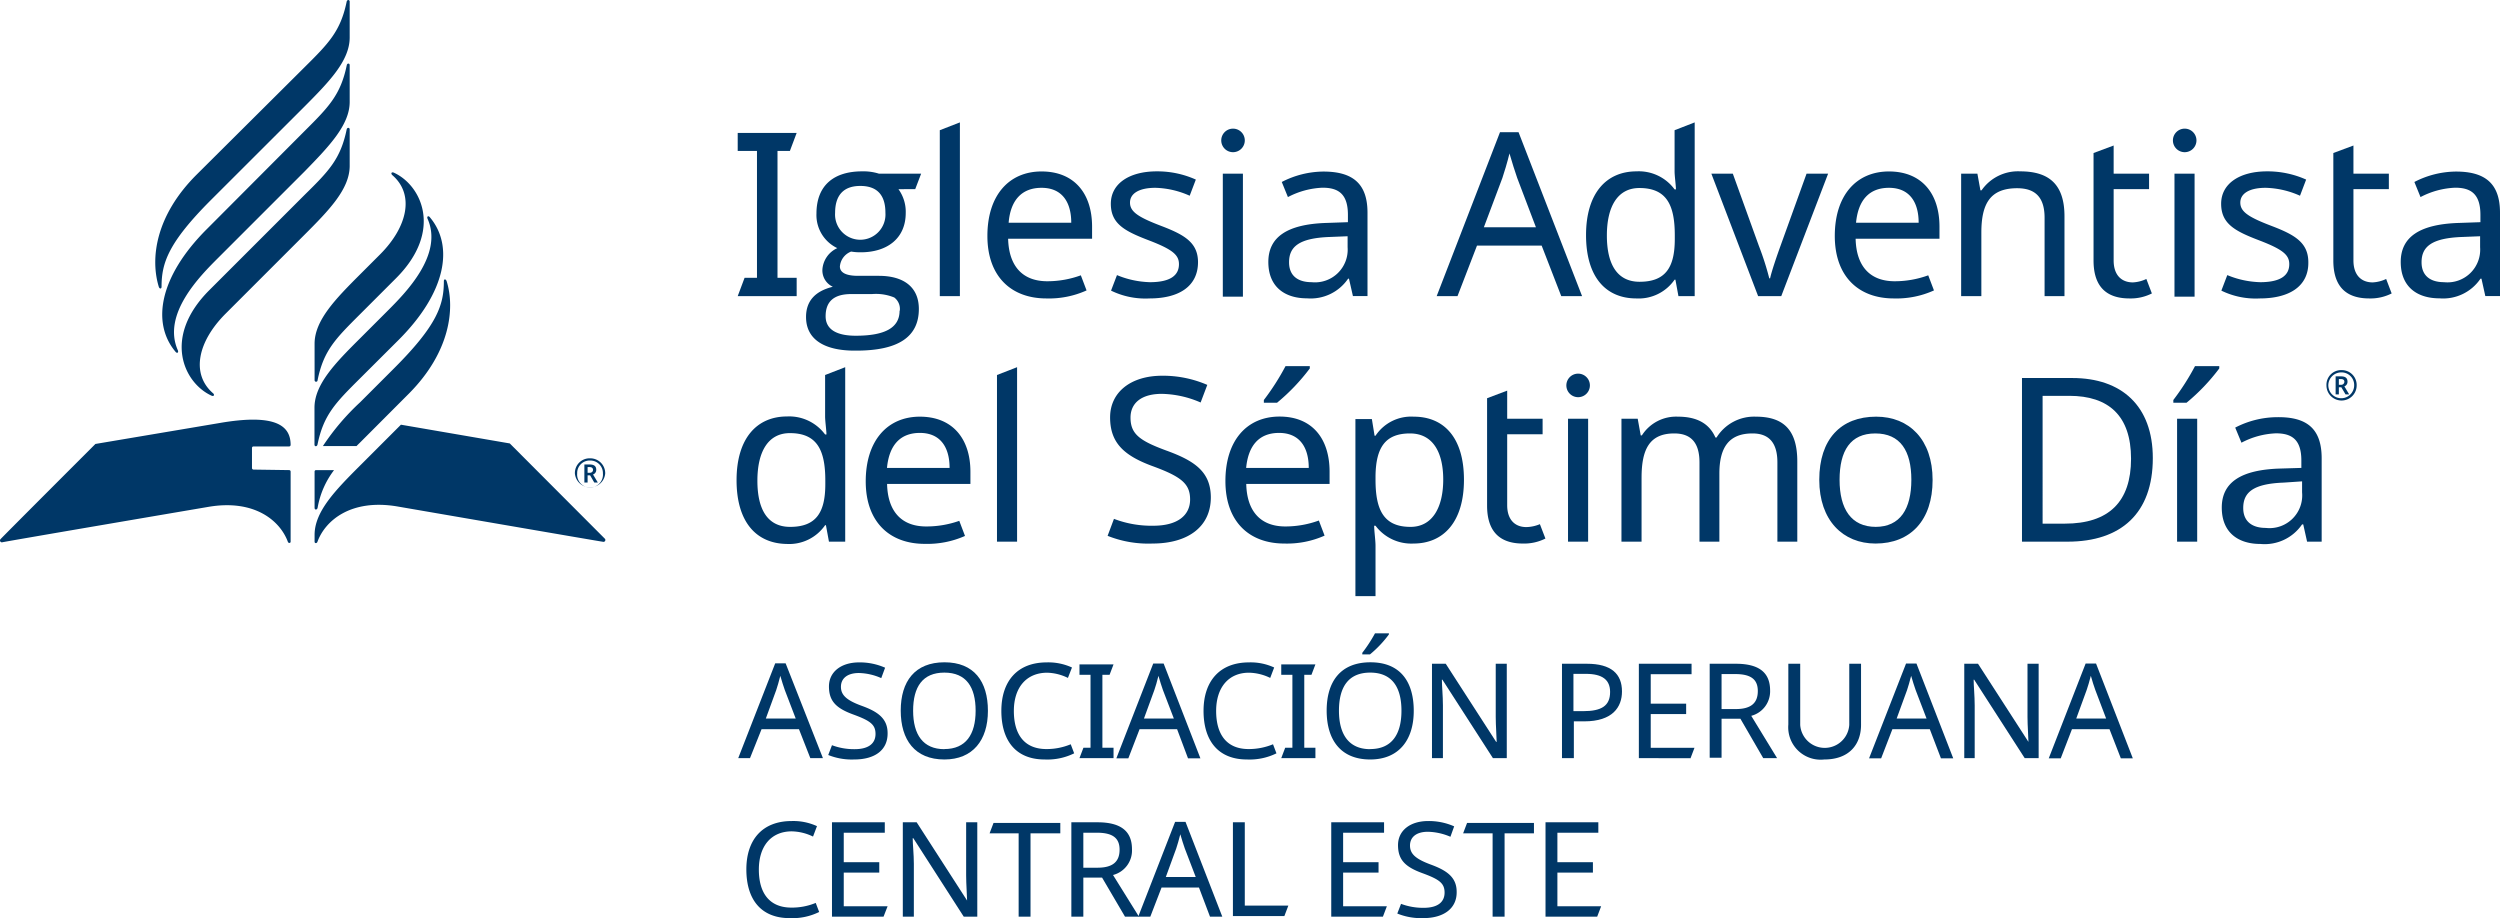 <svg xmlns="http://www.w3.org/2000/svg" viewBox="0 0 240 88.14"><defs><style>.cls-1{fill:#003767;}</style></defs><g id="ES"><path class="cls-1" d="M70.82,28.43l.66-1.76h1.19V14.49H70.82V12.76h5.66l-.65,1.73H74.64V26.67h1.84v1.76Z" transform="translate(0)"/><path class="cls-1" d="M77.38,30.43c0-1.52.86-2.48,2.57-2.9a1.73,1.73,0,0,1-1-1.65,2.44,2.44,0,0,1,1.43-2.06,3.51,3.51,0,0,1-2-3.31c0-2.75,1.71-4.06,4.38-4.06a4.9,4.9,0,0,1,1.61.22h4.06l-.57,1.49H86.25a3.7,3.7,0,0,1,.7,2.28c0,2.44-1.77,3.78-4.32,3.78a5.2,5.2,0,0,1-.92-.07,1.68,1.68,0,0,0-1.08,1.43c0,.59.59.9,1.74.9h2c2.37,0,3.84,1.07,3.84,3.18,0,2.7-2,4-6,4C79.4,33.7,77.38,32.75,77.38,30.43Zm9-.6a1.38,1.38,0,0,0-.53-1.27,4.62,4.62,0,0,0-2.13-.33h-2c-1.65,0-2.46.7-2.46,2.13,0,1.23,1,1.87,2.89,1.87C85,32.23,86.36,31.44,86.36,29.83ZM85,20.42c0-1.71-.81-2.57-2.41-2.57s-2.42.88-2.42,2.59a2.42,2.42,0,1,0,4.83,0Z" transform="translate(0)"/><path class="cls-1" d="M90.22,28.43V12.5l1.93-.75V28.43Z" transform="translate(0)"/><path class="cls-1" d="M104.84,21.76v1.16H96.78c.07,2.66,1.41,4.08,3.76,4.08a9.37,9.37,0,0,0,3.22-.57l.55,1.45a8.75,8.75,0,0,1-3.86.77c-3.36,0-5.66-2.09-5.66-6s2.08-6.19,5.2-6.19S104.84,18.55,104.84,21.76Zm-8-.38h6c0-2-.9-3.35-2.85-3.35S97,19.28,96.83,21.38Z" transform="translate(0)"/><path class="cls-1" d="M110.35,28.65a7.51,7.51,0,0,1-3.69-.75l.57-1.49a8.83,8.83,0,0,0,3.16.68c2,0,2.79-.68,2.79-1.73,0-.88-.6-1.41-2.9-2.29s-3.64-1.58-3.64-3.51,1.77-3.11,4.41-3.11a9,9,0,0,1,3.75.79l-.59,1.55a8.56,8.56,0,0,0-3.29-.76c-1.58,0-2.44.55-2.44,1.42s.77,1.39,3,2.24,3.53,1.6,3.53,3.49C115,27.46,113.22,28.65,110.35,28.65Z" transform="translate(0)"/><path class="cls-1" d="M119.5,13.48a1.13,1.13,0,1,1-2.26,0,1.13,1.13,0,1,1,2.26,0Zm-.18,15h-1.93V16.67h1.93Z" transform="translate(0)"/><path class="cls-1" d="M131.28,20.42v8h-1.4l-.38-1.67h-.08a4.34,4.34,0,0,1-3.95,1.89c-2.13,0-3.71-1.1-3.71-3.49s1.8-3.64,5.64-3.75l2-.07v-.7c0-2-.9-2.61-2.44-2.61a7.79,7.79,0,0,0-3.32.9l-.59-1.45a8.79,8.79,0,0,1,4-1C129.92,16.47,131.28,17.68,131.28,20.42Zm-3.64,2.33c-2.94.11-3.89.94-3.89,2.43,0,1.32.88,1.91,2.16,1.91a3.14,3.14,0,0,0,3.46-3.36V22.68Z" transform="translate(0)"/><path class="cls-1" d="M148,23.58h-6.21l-1.87,4.85h-2L144,12.69h1.78l6.1,15.74h-2Zm-2.35-6.5c-.13-.35-.59-1.8-.74-2.35-.22.9-.51,1.85-.68,2.35l-1.78,4.74h5Z" transform="translate(0)"/><path class="cls-1" d="M152.26,22.57c0-4,1.93-6.12,4.85-6.12a4.26,4.26,0,0,1,3.65,1.73h.13c0-.37-.13-1.29-.13-1.73V12.5l1.93-.75V28.43h-1.56l-.29-1.58h-.08a4.19,4.19,0,0,1-3.67,1.8C154.17,28.65,152.26,26.61,152.26,22.57Zm8.52.37v-.35c0-2.92-.79-4.54-3.4-4.54-2.09,0-3.12,1.78-3.12,4.56s1,4.44,3.14,4.44C159.88,27.05,160.78,25.69,160.78,22.94Z" transform="translate(0)"/><path class="cls-1" d="M164.29,16.67h2.06l2.5,6.93a27,27,0,0,1,1,3.12h.08c.16-.73.66-2.18,1-3.12l2.5-6.93h2.07L171,28.43h-2.22Z" transform="translate(0)"/><path class="cls-1" d="M186.19,21.76v1.16h-8.05c.06,2.66,1.4,4.08,3.75,4.08a9.37,9.37,0,0,0,3.22-.57l.55,1.45a8.72,8.72,0,0,1-3.86.77c-3.36,0-5.66-2.09-5.66-6s2.08-6.19,5.2-6.19S186.19,18.55,186.19,21.76Zm-8-.38h6c0-2-.9-3.35-2.85-3.35S178.38,19.28,178.18,21.38Z" transform="translate(0)"/><path class="cls-1" d="M198.19,20.77v7.66h-1.91V20.9c0-1.89-.83-2.83-2.63-2.83-2.61,0-3.44,1.51-3.44,4.26v6.1h-1.94V16.67h1.56l.29,1.6h.11a4.26,4.26,0,0,1,3.71-1.82C196.75,16.45,198.19,17.74,198.19,20.77Z" transform="translate(0)"/><path class="cls-1" d="M206.05,26.78l.53,1.39a4.5,4.5,0,0,1-2.15.48c-1.85,0-3.45-.79-3.45-3.64V14.69l1.93-.72v2.7h3.4v1.49h-3.4V25c0,1.43.77,2.11,1.85,2.11A3.36,3.36,0,0,0,206.05,26.78Z" transform="translate(0)"/><path class="cls-1" d="M210.86,13.48a1.13,1.13,0,1,1-2.26,0,1.13,1.13,0,1,1,2.26,0Zm-.18,15h-1.93V16.67h1.93Z" transform="translate(0)"/><path class="cls-1" d="M216.93,28.65a7.49,7.49,0,0,1-3.68-.75l.57-1.49a8.83,8.83,0,0,0,3.16.68c2,0,2.79-.68,2.79-1.73,0-.88-.6-1.41-2.9-2.29s-3.64-1.58-3.64-3.51,1.77-3.11,4.41-3.11a9.06,9.06,0,0,1,3.75.79l-.59,1.55a8.56,8.56,0,0,0-3.29-.76c-1.58,0-2.44.55-2.44,1.42s.77,1.39,3,2.24,3.53,1.6,3.53,3.49C221.63,27.46,219.81,28.65,216.93,28.65Z" transform="translate(0)"/><path class="cls-1" d="M229.07,26.78l.53,1.39a4.5,4.5,0,0,1-2.15.48c-1.85,0-3.45-.79-3.45-3.64V14.69l1.93-.72v2.7h3.4v1.49h-3.4V25c0,1.43.77,2.11,1.85,2.11A3.36,3.36,0,0,0,229.07,26.78Z" transform="translate(0)"/><path class="cls-1" d="M240,20.42v8h-1.41l-.37-1.67h-.09a4.33,4.33,0,0,1-3.95,1.89c-2.13,0-3.71-1.1-3.71-3.49s1.8-3.64,5.65-3.75l2-.07v-.7c0-2-.9-2.61-2.43-2.61a7.79,7.79,0,0,0-3.32.9l-.59-1.45a8.79,8.79,0,0,1,4-1C238.64,16.47,240,17.68,240,20.42Zm-3.64,2.33c-2.94.11-3.89.94-3.89,2.43,0,1.32.88,1.91,2.15,1.91a3.14,3.14,0,0,0,3.47-3.36V22.68Z" transform="translate(0)"/><path class="cls-1" d="M70.71,46.1c0-4,1.93-6.12,4.85-6.12a4.29,4.29,0,0,1,3.65,1.73h.13c0-.37-.13-1.29-.13-1.73V36l1.93-.75V52H79.58l-.29-1.58h-.08a4.19,4.19,0,0,1-3.67,1.8C72.62,52.18,70.71,50.14,70.71,46.1Zm8.52.38v-.35c0-2.92-.79-4.55-3.4-4.55-2.09,0-3.12,1.78-3.12,4.57s1,4.43,3.14,4.43C78.33,50.58,79.23,49.22,79.23,46.48Z" transform="translate(0)"/><path class="cls-1" d="M93.16,45.29v1.17h-8c.06,2.65,1.4,4.08,3.75,4.08A9.43,9.43,0,0,0,92.09,50l.55,1.45a8.91,8.91,0,0,1-3.87.76c-3.35,0-5.66-2.08-5.66-6S85.2,40,88.31,40,93.16,42.09,93.16,45.29Zm-8-.37h6c0-2-.9-3.36-2.85-3.36S85.35,42.81,85.15,44.92Z" transform="translate(0)"/><path class="cls-1" d="M95.71,52V36l1.93-.75V52Z" transform="translate(0)"/><path class="cls-1" d="M110.63,52.18a10.52,10.52,0,0,1-4.3-.74l.61-1.63a10.08,10.08,0,0,0,3.78.66c2.33,0,3.53-1,3.53-2.52s-.85-2.2-3.68-3.23c-2.68-1-4-2.22-4-4.65s2-4,5-4a10.68,10.68,0,0,1,4.33.88l-.64,1.69a9.71,9.71,0,0,0-3.73-.83c-2,0-3,.92-3,2.28,0,1.58.88,2.22,3.43,3.16,2.76,1,4.28,2.06,4.28,4.52C116.23,50.56,114.06,52.18,110.63,52.18Z" transform="translate(0)"/><path class="cls-1" d="M127.64,45.29v1.17h-8c.06,2.65,1.4,4.08,3.75,4.08a9.37,9.37,0,0,0,3.22-.57l.55,1.45a8.87,8.87,0,0,1-3.86.76c-3.36,0-5.66-2.08-5.66-6s2.08-6.19,5.2-6.19S127.64,42.09,127.64,45.29Zm-8-.37h6c0-2-.9-3.36-2.85-3.36S119.83,42.81,119.63,44.92Zm6.1-9.55a19.11,19.11,0,0,1-3.14,3.29h-1.27V38.4a23.12,23.12,0,0,0,2.08-3.25h2.33Z" transform="translate(0)"/><path class="cls-1" d="M140.54,46.06c0,4-1.93,6.12-4.85,6.12a4.29,4.29,0,0,1-3.64-1.71h-.13c0,.51.13,1.38.13,1.93v4.83h-1.93v-17h1.58l.26,1.6h.09A4.1,4.1,0,0,1,135.72,40C138.61,40,140.54,42,140.54,46.06Zm-8.49-.37v.37c0,2.9.79,4.52,3.36,4.52,2.13,0,3.14-1.91,3.14-4.54s-1-4.43-3.19-4.43C133,41.61,132.09,42.94,132.05,45.69Z" transform="translate(0)"/><path class="cls-1" d="M147.83,50.32l.53,1.38a4.54,4.54,0,0,1-2.16.48c-1.84,0-3.44-.79-3.44-3.64V38.23l1.93-.73v2.7h3.4v1.49h-3.4V48.5c0,1.42.77,2.1,1.84,2.1A3.58,3.58,0,0,0,147.83,50.32Z" transform="translate(0)"/><path class="cls-1" d="M152.63,37a1.13,1.13,0,1,1-2.26,0,1.13,1.13,0,1,1,2.26,0ZM152.46,52h-1.93V40.2h1.93Z" transform="translate(0)"/><path class="cls-1" d="M172.54,44.3V52h-1.91V44.39c0-1.84-.77-2.78-2.39-2.78-2.28,0-3.18,1.36-3.18,3.86V52h-1.91V44.39c0-1.84-.77-2.78-2.42-2.78-2.37,0-3.14,1.51-3.14,4.25V52h-1.93V40.2h1.56l.29,1.6h.11A3.89,3.89,0,0,1,161.08,40c1.8,0,3,.64,3.6,2h.11a4.24,4.24,0,0,1,3.78-2C171.22,40,172.54,41.28,172.54,44.3Z" transform="translate(0)"/><path class="cls-1" d="M180.05,52.18c-3.12,0-5.4-2.21-5.4-6.12S176.73,40,180.11,40c3.18,0,5.42,2.2,5.42,6.08S183.4,52.18,180.05,52.18Zm0-1.6c2.37,0,3.44-1.73,3.44-4.52s-1.07-4.45-3.46-4.45-3.43,1.66-3.43,4.45S177.7,50.58,180.09,50.58Z" transform="translate(0)"/><path class="cls-1" d="M198.48,52h-4.37V36.29h4.83c4.72,0,7.73,2.66,7.73,7.69C206.67,49.26,203.64,52,198.48,52Zm.17-14h-2.56V50.27h2.13c4.23,0,6.36-2.1,6.36-6.23S202.43,38,198.65,38Z" transform="translate(0)"/><path class="cls-1" d="M213.05,35.37a19.11,19.11,0,0,1-3.14,3.29h-1.27V38.4a23.12,23.12,0,0,0,2.08-3.25h2.33ZM209,52V40.2h1.93V52Z" transform="translate(0)"/><path class="cls-1" d="M222.88,44v8h-1.4l-.37-1.66H221a4.35,4.35,0,0,1-4,1.88c-2.13,0-3.71-1.09-3.71-3.49s1.8-3.64,5.64-3.75l2-.06v-.71c0-2-.9-2.61-2.44-2.61a7.71,7.71,0,0,0-3.31.9l-.6-1.45a8.79,8.79,0,0,1,4-1C221.52,40,222.88,41.21,222.88,44Zm-3.64,2.33c-2.94.11-3.89.94-3.89,2.44,0,1.31.88,1.91,2.16,1.91A3.14,3.14,0,0,0,221,47.27V46.21Z" transform="translate(0)"/><path class="cls-1" d="M223.34,37a1.41,1.41,0,0,1,1.45-1.47A1.43,1.43,0,0,1,226.24,37a1.45,1.45,0,0,1-2.9,0ZM226,37a1.21,1.21,0,0,0-1.23-1.25A1.24,1.24,0,1,0,226,37Zm-1.78-.87h.51c.44,0,.63.17.63.52a.46.46,0,0,1-.3.44l.46.77h-.35l-.4-.68h-.24v.68h-.31Zm.51.81a.3.3,0,0,0,.33-.29c0-.17-.11-.26-.33-.26h-.2v.55Z" transform="translate(0)"/><path class="cls-1" d="M34.56,30.17c-2.35,2.35-3.49,3.47-4.07,6.32,0,.21-.29.21-.29,0V33c0-2.24,2-4.29,4.37-6.66l1.91-1.91c2.67-2.67,3.32-5.77,1.19-7.61-.18-.16-.09-.35.15-.24,2.65,1.21,4.74,5.6.19,10.14Zm-4.37,9v3.51c0,.21.24.21.29,0,.58-2.85,1.72-4,4.07-6.34l3.72-3.71c4.55-4.55,5.33-9,3-11.77-.15-.19-.32-.08-.22.15,1.53,3.46-2.14,7.13-3.88,8.87l-2.63,2.63C32.18,34.86,30.19,36.9,30.19,39.14ZM20.11,27.84c-4.55,4.54-2.46,8.93.19,10.14.23.11.33-.08.15-.23-2.13-1.85-1.48-4.94,1.19-7.62l7.56-7.56c2.37-2.37,4.37-4.41,4.37-6.65V12.43c0-.21-.25-.21-.29,0-.59,2.85-1.72,4-4.07,6.31ZM33.57,9.78V6.26c0-.21-.24-.21-.28,0-.59,2.85-1.72,4-4.07,6.34L19.85,22c-4.55,4.55-5.33,9-3,11.77.15.19.32.08.22-.15-1.53-3.46,2.13-7.12,3.88-8.87l8.28-8.28C31.58,14.06,33.57,12,33.57,9.78Zm-14.71,7c-3.91,3.91-4.45,8-3.62,10.74.07.23.27.24.27,0,0-2.26.63-4.21,4.77-8.35l8.92-8.91c2.37-2.38,4.37-4.42,4.37-6.66V.16c0-.21-.25-.21-.29,0-.59,2.85-1.73,4-4.07,6.32Zm5.47,28.3a.15.15,0,0,1-.14-.15V43a.14.14,0,0,1,.14-.14h3.43a.15.15,0,0,0,.14-.15c0-1.81-1.38-3.05-6.88-2.09l-11.86,2s-9,9-9.1,9.13a.18.18,0,0,0,.16.31C.38,52,20,48.66,20,48.66,24.44,47.9,26.89,50,27.63,52c.06.18.27.15.27,0V45.27a.14.14,0,0,0-.14-.14Zm14.16-4.31-3.92,3.92c-2.38,2.38-4.37,4.42-4.37,6.66V52c0,.17.21.2.28,0,.73-2,3.18-4.14,7.67-3.38,0,0,19.57,3.38,19.73,3.39a.18.18,0,0,0,.17-.31l-9.11-9.13ZM42.88,27c-.08-.23-.27-.24-.27,0,0,2.26-.63,4.21-4.77,8.35l-3.27,3.27A23,23,0,0,0,31,42.82h3.23c.12-.13.25-.25.38-.38l4.69-4.7C43.16,33.83,43.71,29.69,42.88,27ZM30.2,48.75c0,.22.24.22.29,0a8.31,8.31,0,0,1,1.58-3.62H30.34a.14.14,0,0,0-.14.14Z" transform="translate(0)"/><path class="cls-1" d="M55.19,45.45A1.41,1.41,0,0,1,56.65,44a1.43,1.43,0,0,1,1.45,1.45,1.46,1.46,0,0,1-2.91,0Zm2.69,0a1.21,1.21,0,0,0-1.23-1.24,1.2,1.2,0,0,0-1.24,1.24,1.24,1.24,0,1,0,2.47,0Zm-1.78-.86h.51c.43,0,.63.17.63.51a.46.46,0,0,1-.31.45l.46.77h-.34l-.4-.69h-.24v.69H56.1Zm.5.8c.21,0,.33-.12.33-.28s-.1-.27-.33-.27h-.19v.55Z" transform="translate(0)"/></g><g id="Layer_3" data-name="Layer 3"><path class="cls-1" d="M76.7,70H73.11L72,72.78H70.87l3.55-9.1h1L79,72.78H77.79Zm-1.36-3.76c-.07-.21-.34-1-.43-1.36-.13.52-.29,1.07-.39,1.36l-1,2.74h2.87Z" transform="translate(0)"/><path class="cls-1" d="M82,72.91a6.06,6.06,0,0,1-2.49-.43l.36-.94a6,6,0,0,0,2.18.38c1.35,0,2-.56,2-1.46s-.5-1.27-2.14-1.87-2.33-1.28-2.33-2.69,1.18-2.31,2.89-2.31a6,6,0,0,1,2.5.51l-.37,1a5.52,5.52,0,0,0-2.15-.49c-1.13,0-1.72.54-1.72,1.32s.51,1.29,2,1.83,2.48,1.19,2.48,2.62C85.23,72,84,72.91,82,72.91Z" transform="translate(0)"/><path class="cls-1" d="M90.66,72.91c-2.83,0-4.19-1.88-4.19-4.69s1.36-4.64,4.2-4.64,4.17,1.84,4.17,4.66S93.39,72.91,90.66,72.91Zm0-1c2.06,0,3-1.4,3-3.68s-.91-3.66-3-3.66-3,1.37-3,3.66S88.61,71.92,90.66,71.92Z" transform="translate(0)"/><path class="cls-1" d="M97.33,68.25c0,2.25,1,3.66,3.13,3.66a6,6,0,0,0,2.33-.46l.33.87a5.82,5.82,0,0,1-2.83.59c-2.78,0-4.16-1.82-4.16-4.67s1.54-4.65,4.35-4.65a5.44,5.44,0,0,1,2.43.49l-.39,1a4.76,4.76,0,0,0-2-.5C98.53,64.59,97.33,66,97.33,68.25Z" transform="translate(0)"/><path class="cls-1" d="M103.63,72.78l.38-1h.68v-7h-1.06v-1h3.27l-.38,1h-.69v7h1.07v1Z" transform="translate(0)"/><path class="cls-1" d="M113,70H109.4l-1.08,2.8h-1.15l3.54-9.1h1l3.53,9.1h-1.19Zm-1.36-3.76c-.07-.21-.34-1-.43-1.36-.12.52-.29,1.07-.39,1.36l-1,2.74h2.87Z" transform="translate(0)"/><path class="cls-1" d="M116.75,68.25c0,2.25,1,3.66,3.12,3.66a6.1,6.1,0,0,0,2.34-.46l.33.87a5.84,5.84,0,0,1-2.83.59c-2.78,0-4.17-1.82-4.17-4.67s1.55-4.65,4.36-4.65a5.39,5.39,0,0,1,2.42.49l-.38,1a4.81,4.81,0,0,0-2.06-.5C117.94,64.59,116.75,66,116.75,68.25Z" transform="translate(0)"/><path class="cls-1" d="M123,72.78l.38-1h.69v-7H123v-1h3.28l-.38,1h-.69v7h1.07v1Z" transform="translate(0)"/><path class="cls-1" d="M131.54,72.91c-2.83,0-4.18-1.88-4.18-4.69s1.35-4.64,4.2-4.64,4.16,1.84,4.16,4.66S134.27,72.91,131.54,72.91Zm0-1c2.06,0,3-1.4,3-3.68s-.92-3.66-3-3.66-3,1.37-3,3.66S129.5,71.92,131.54,71.92Zm1.79-11a10.63,10.63,0,0,1-1.81,1.91h-.74v-.15A13.75,13.75,0,0,0,132,60.8h1.34Z" transform="translate(0)"/><path class="cls-1" d="M143.32,72.78l-4.85-7.53h-.05c0,.6.1,1.54.1,2.47v5.06h-1.05V63.72h1.32l4.84,7.5h.05c0-.41-.09-1.56-.09-2.39V63.72h1.06v9.06Z" transform="translate(0)"/><path class="cls-1" d="M155.71,66.38c0,1.5-.9,2.87-3.62,2.87h-1v3.53h-1.14V63.72h2.39C154.68,63.72,155.71,64.69,155.71,66.38Zm-4.66-1.69v3.58H152c1.73,0,2.57-.5,2.57-1.84,0-1.16-.73-1.74-2.33-1.74Z" transform="translate(0)"/><path class="cls-1" d="M157.33,72.78V63.72h5.06v1h-3.92v2.83h3.4v1h-3.4v3.24h4.2l-.38,1Z" transform="translate(0)"/><path class="cls-1" d="M169.93,66.29a2.43,2.43,0,0,1-1.81,2.43l2.48,4.06h-1.33L167.08,69h-1.81v3.74h-1.14V63.72h2.5C168.88,63.72,169.93,64.57,169.93,66.29Zm-4.66-1.58v3.36h1.36c1.47,0,2.12-.58,2.12-1.73s-.7-1.63-2.18-1.63Z" transform="translate(0)"/><path class="cls-1" d="M178.66,69.58c0,1.88-1.13,3.33-3.53,3.33a3.11,3.11,0,0,1-3.45-3.35V63.72h1.14v5.87a2.36,2.36,0,0,0,4.71,0V63.72h1.13Z" transform="translate(0)"/><path class="cls-1" d="M185.26,70h-3.59l-1.08,2.8h-1.16l3.55-9.1h1l3.53,9.1h-1.18Zm-1.36-3.76c-.07-.21-.34-1-.43-1.36-.13.52-.29,1.07-.39,1.36l-1,2.74h2.87Z" transform="translate(0)"/><path class="cls-1" d="M194.37,72.78l-4.85-7.53h-.05c0,.6.1,1.54.1,2.47v5.06h-1V63.72h1.32l4.84,7.5h0c0-.41-.09-1.56-.09-2.39V63.72h1.07v9.06Z" transform="translate(0)"/><path class="cls-1" d="M202.51,70h-3.6l-1.08,2.8h-1.15l3.54-9.1h1l3.53,9.1H203.6Zm-1.36-3.76c-.08-.21-.34-1-.43-1.36-.13.52-.3,1.07-.4,1.36l-1,2.74h2.87Z" transform="translate(0)"/><path class="cls-1" d="M72.85,83.48c0,2.24,1,3.65,3.13,3.65a6,6,0,0,0,2.33-.45l.33.87a5.82,5.82,0,0,1-2.83.59c-2.78,0-4.16-1.82-4.16-4.68S73.2,78.82,76,78.82a5.44,5.44,0,0,1,2.43.49l-.38,1a4.85,4.85,0,0,0-2.06-.5C74.05,79.82,72.85,81.2,72.85,83.48Z" transform="translate(0)"/><path class="cls-1" d="M79.87,88V78.94h5.07v1H81v2.83h3.41v1H81V87h4.21l-.39,1Z" transform="translate(0)"/><path class="cls-1" d="M92.52,88l-4.84-7.53h-.06c0,.6.11,1.54.11,2.46V88H86.67V78.94H88l4.84,7.51h0c0-.41-.09-1.56-.09-2.39V78.94h1.07V88Z" transform="translate(0)"/><path class="cls-1" d="M97.79,88V80H95l.38-1h6.41v1H98.93V88Z" transform="translate(0)"/><path class="cls-1" d="M108.67,81.52A2.43,2.43,0,0,1,106.85,84L109.34,88H108l-2.2-3.75H104V88h-1.15V78.94h2.51C107.61,78.94,108.67,79.8,108.67,81.52ZM104,79.94V83.3h1.36c1.47,0,2.12-.58,2.12-1.73s-.7-1.63-2.19-1.63Z" transform="translate(0)"/><path class="cls-1" d="M115.1,85.2h-3.59L110.43,88h-1.16l3.54-9.1h1l3.53,9.1h-1.18Zm-1.36-3.75c-.07-.21-.34-1-.43-1.36-.13.52-.29,1.06-.39,1.36l-1,2.74h2.87Z" transform="translate(0)"/><path class="cls-1" d="M118.36,78.94h1.14v8h4.18l-.38,1h-4.94Z" transform="translate(0)"/><path class="cls-1" d="M127.8,88V78.94h5.07v1h-3.93v2.83h3.4v1h-3.4V87h4.2l-.38,1Z" transform="translate(0)"/><path class="cls-1" d="M136.63,88.14a6.07,6.07,0,0,1-2.49-.44l.36-.93a6,6,0,0,0,2.18.38c1.35,0,2-.56,2-1.46s-.5-1.27-2.14-1.87-2.33-1.28-2.33-2.69,1.18-2.31,2.89-2.31a6,6,0,0,1,2.5.51l-.36,1a5.75,5.75,0,0,0-2.16-.48c-1.13,0-1.72.53-1.72,1.32s.51,1.28,2,1.83,2.48,1.19,2.48,2.61C139.87,87.2,138.61,88.14,136.63,88.14Z" transform="translate(0)"/><path class="cls-1" d="M143.29,88V80h-2.83l.38-1h6.42v1h-2.82V88Z" transform="translate(0)"/><path class="cls-1" d="M148.37,88V78.94h5.07v1h-3.93v2.83h3.41v1h-3.41V87h4.2l-.38,1Z" transform="translate(0)"/></g></svg>